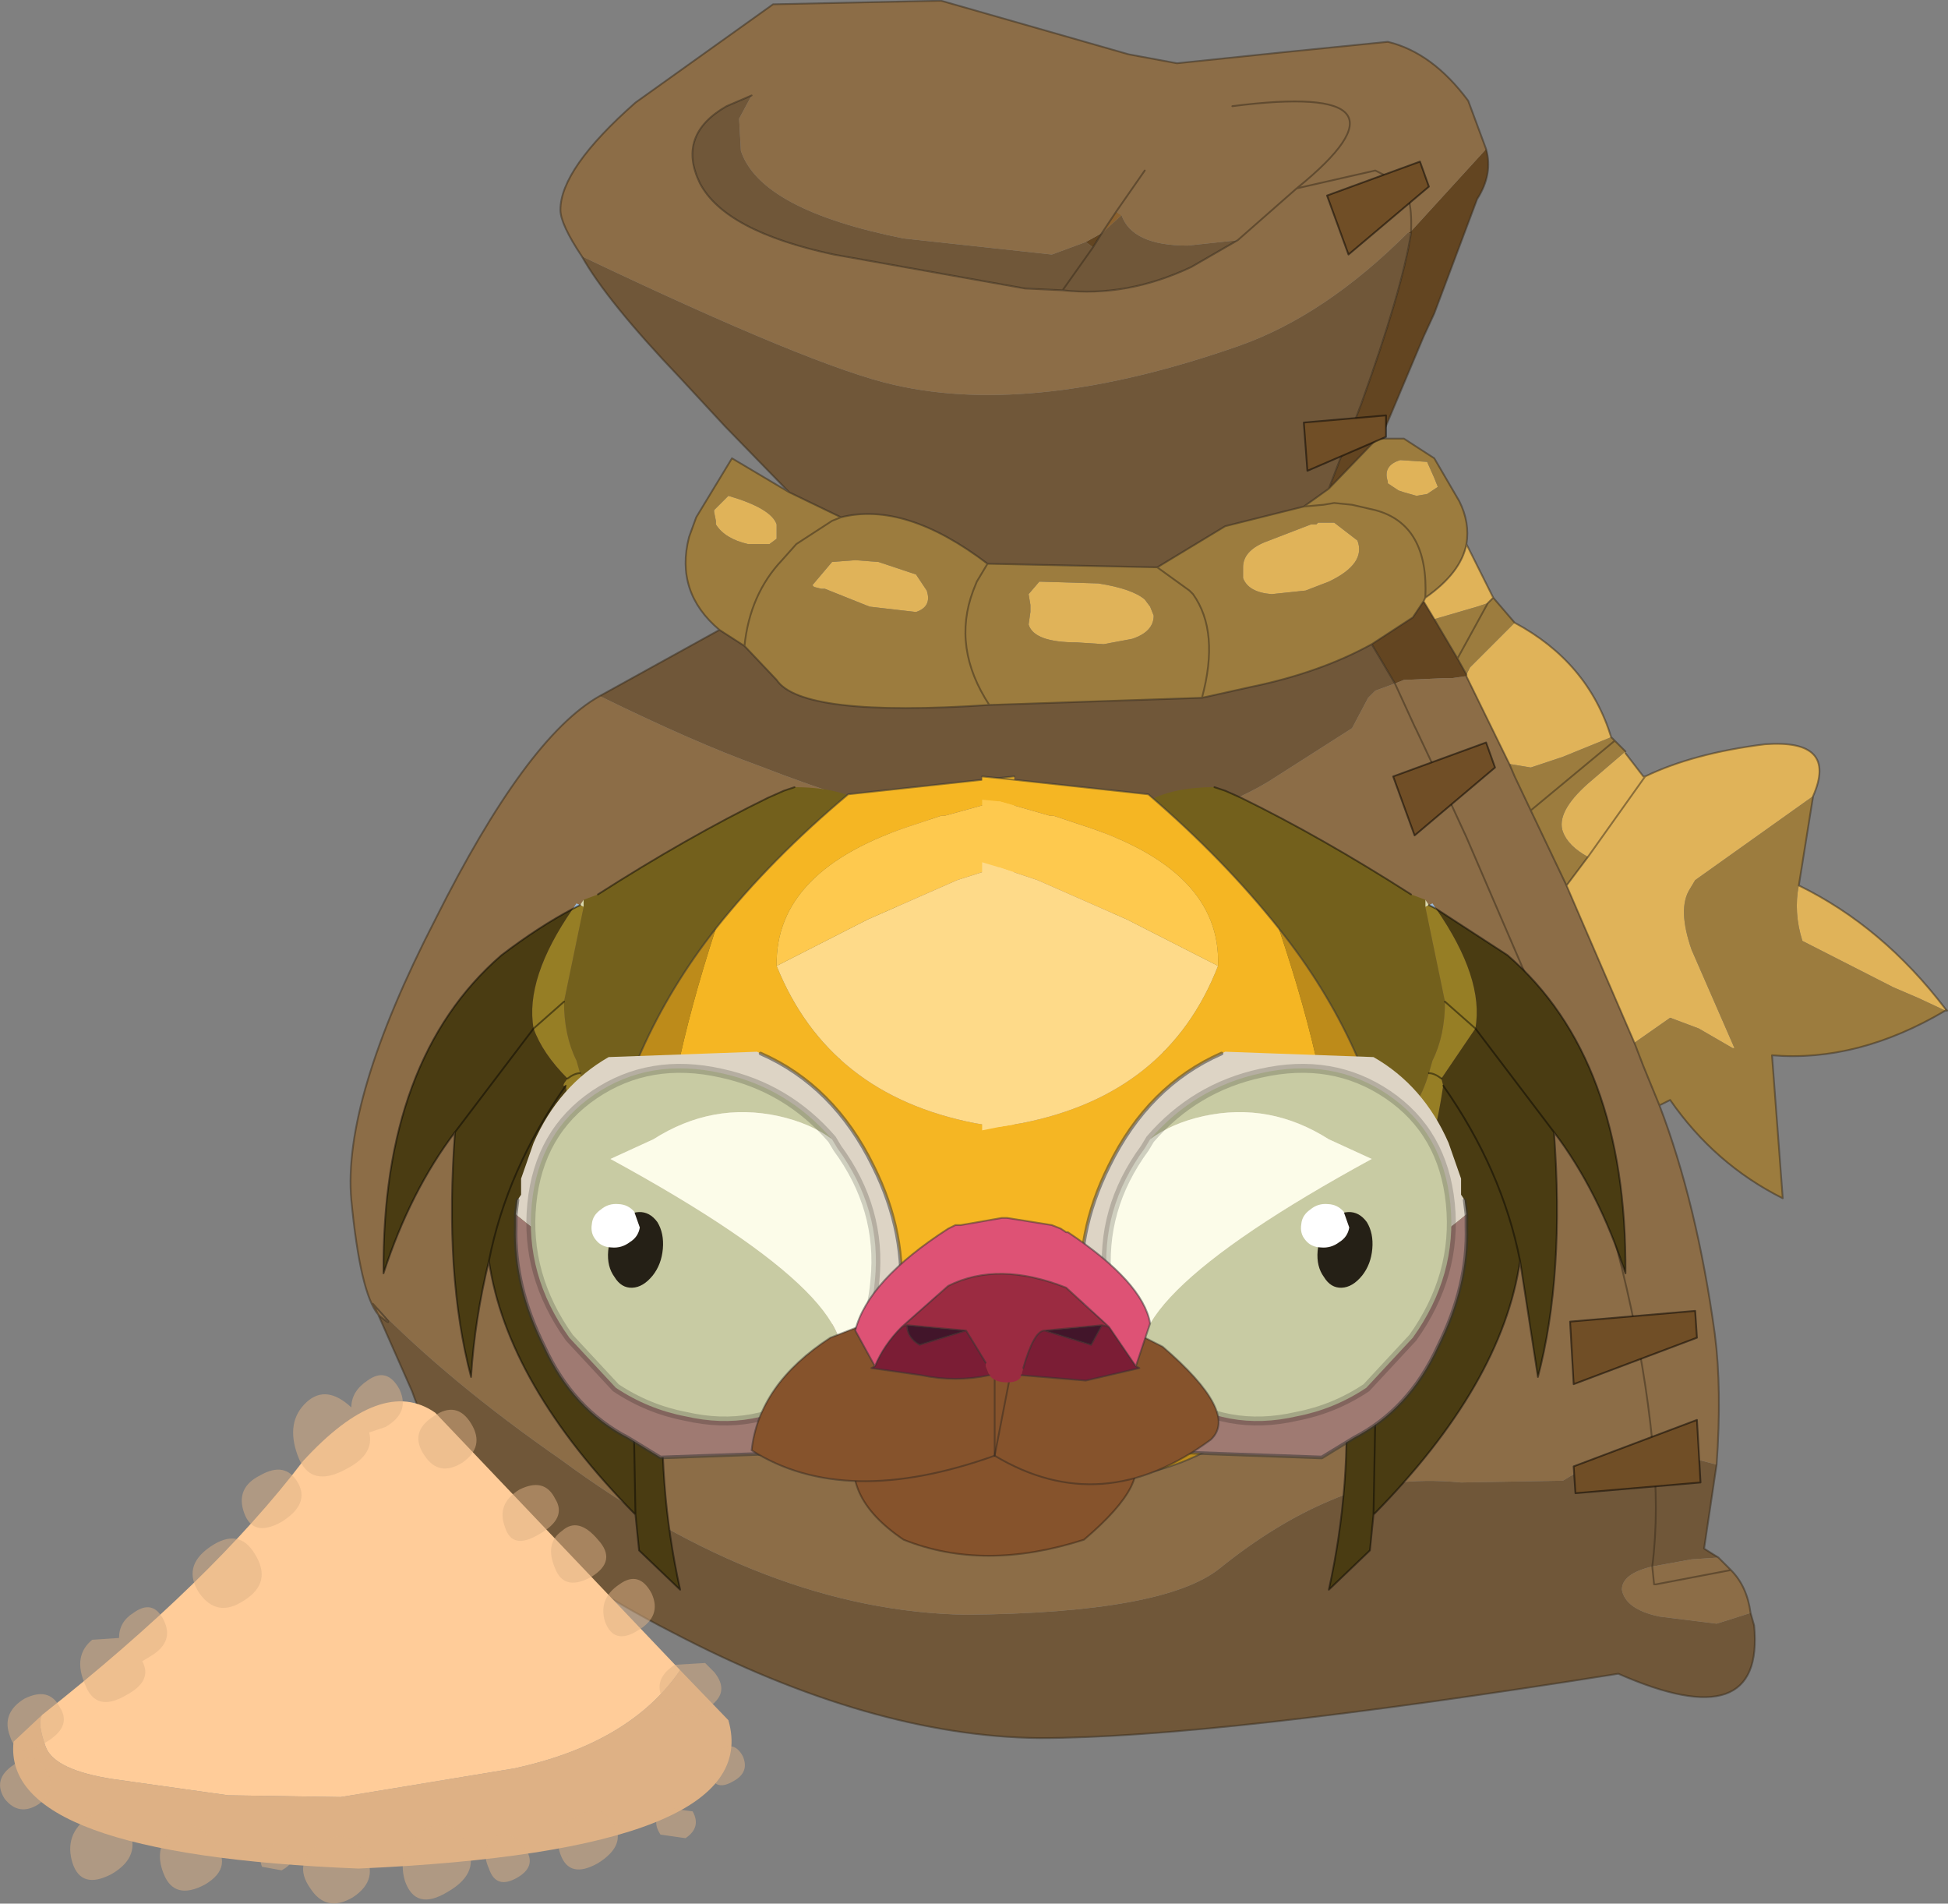 <svg viewBox="0 0 54.504 53.251" xmlns="http://www.w3.org/2000/svg" xmlns:xlink="http://www.w3.org/1999/xlink"><rect x="0" y="0" width="54.504" height="53.251" fill="#808080" stroke="none"/><g transform="translate(-373.02 -273.98)"><use transform="translate(373 273.65)" width="54.5" height="53.6" xlink:href="#a"/><use transform="translate(383.75 295.7)" width="34.75" height="22.75" xlink:href="#b"/><use transform="matrix(-.437 .017 -.033 .378 411.53 307.61)" width="4.7" height="6.25" xlink:href="#c"/><use transform="translate(387.4 303)" width="10.9" height="12.2" xlink:href="#d"/><use transform="matrix(-.437 .017 -.033 .378 391.68 307.61)" width="4.7" height="6.25" xlink:href="#c"/><use transform="translate(394.05 308.05)" width="13.05" height="9.45" xlink:href="#e"/></g><defs><g id="f"><path d="m12.1-14.05.75 1.5-.15.15-.3.1-1.2.35-.3-.5.05-.1q1-.7 1.15-1.5m1.35 2.2q2.05 1.1 2.7 3.2l-1.35.55-.9.3-.6-.1-1.2-2.45v-.05l.1-.2 1.25-1.25m3.1 3.6v.05l.5.65h.05q1.35-.65 3.35-.9Q22.5-8.6 21.8-7l-3.3 2.35-.15.25q-.35.55.05 1.7L19.6.05h-.05L18.6-.5l-.8-.3-1 .7-1.9-4.4.6-.8q-.55-.3-.7-.7-.2-.55.7-1.35l1.05-.9M21.4-4.5q2.35 1.15 4.1 3.45V-1l-.75-.35-.7-.3-2.55-1.3q-.25-.8-.1-1.55M11-16.35l.2.45.1.25-.3.2-.3.05-.35-.1-.15-.05-.3-.2v-.05q-.15-.45.35-.6l.75.05M5.85-13.3v-.1q0-.45.6-.7l1.3-.5h.15l.05-.05h.45l.65.5q.25.65-.8 1.15l-.65.25-.95.1q-.65-.05-.8-.45v-.2m-5.7.3 1.65.05q.95.15 1.3.45l.15.2.1.25q0 .45-.6.65l-.8.15-.75-.05q-1.2 0-1.35-.5l.05-.35v-.2l-.05-.3.3-.35M17.1-7.55 15.5-5.3l1.6-2.25m-26-7.05v-.1l-.05-.25V-15l.4-.4q1.2.35 1.35.8v.4l-.2.15H-8q-.65-.15-.9-.55m2.95 1.8-.2-.05-.05-.05.55-.65.65-.05.65.05 1.05.35.3.45q.15.45-.3.6l-1.3-.15-1.25-.5h-.1" fill="#e0b359" fill-rule="evenodd" transform="translate(28.95 29.6)"/><path d="M9.7-17h.65l.85.55.7 1.2q.3.6.2 1.2-.15.8-1.15 1.5l-.05.1-.3.45-1.15.75q-1.45.8-3.4 1.2l-1.35.3q.5-1.85-.25-2.9l-.1-.1-.9-.65.9.65.1.1q.75 1.05.25 2.9l-5.95.2q-5.25.35-5.95-.7l-.9-.95q.15-1.45 1.05-2.4l.4-.45 1-.65.25-.1-.25.1-1 .65-.4.45q-.9.95-1.05 2.4l-.7-.45q-1.25-1.05-.85-2.6l.2-.55 1-1.65 1.6.95 1.45.7q1.8-.45 4.1 1.3l4.75.1 1.9-1.15 2.2-.55.55-.05.3-.05.5.05.65.15q1.5.4 1.4 2.45.1-2.05-1.4-2.45l-.65-.15-.5-.05-.3.05-.55.05.7-.5L9.6-17h.1m3.15 4.45.6.7-1.25 1.25-.1.2-.25-.45-.65-1.1 1.2-.35.3-.1.15-.15m3.3 3.9.4.4-1.05.9q-.9.8-.7 1.35.15.4.7.7l-.6.8-1-2.1-.45-.95-.15-.35.6.1.9-.3 1.35-.55M21.8-7l-.4 2.5q-.15.75.1 1.55l2.55 1.3.7.3.75.35v-.05l.05.05h-.05Q23.05.45 20.65.25l.3 4q-1.9-.95-3.15-2.75l-.3.15-.45-1.1-.25-.65 1-.7.8.3.95.55h.05L18.4-2.7q-.4-1.15-.05-1.7l.15-.25L21.8-7M11-16.35l-.75-.05q-.5.15-.35.6v.05l.3.2.15.05.35.1.3-.05.3-.2-.1-.25-.2-.45M.15-13l-.3.35.05.3v.2l-.05.35q.15.5 1.35.5l.75.05.8-.15q.6-.2.6-.65l-.1-.25-.15-.2q-.35-.3-1.3-.45L.15-13m5.7-.3v.2q.15.4.8.45l.95-.1.65-.25q1.05-.5.8-1.15l-.65-.5h-.45l-.05.05h-.15l-1.3.5q-.6.25-.6.7v.1m10.4 4.75L13.9-6.6l2.35-1.95m-4.4-2.3.85-1.55-.85 1.55M-8.9-14.6q.25.4.9.55h.6l.2-.15v-.4q-.15-.45-1.35-.8l-.4.4v.05l.05.25v.1m2.95 1.8h.1l1.25.5 1.3.15q.45-.15.3-.6l-.3-.45-1.05-.35-.65-.05-.65.05-.55.65.05.05.2.05m4.65-.7-.3.5-.1.25q-.6 1.6.45 3.2-1.05-1.6-.45-3.2l.1-.25.3-.5" fill="#9c7c3e" fill-rule="evenodd" transform="translate(28.95 29.6)"/><path d="M12.65-25.1q.2.7-.25 1.4l-1.2 3.2-.3.65L9.7-17h-.1l-1.35 1.4.9-2.35q1.15-3.2 1.4-4.8v-.05l2.1-2.3m-2.2 2.35.1-.05v.05h-.1m-9 .25.45-.25-.25.4-.2-.15m8 11.25L10.6-12l.3-.45.3.5.65 1.1.25.45v.05h-.05l-.35.05h-.2l-1.15.05-.25.1-.65-1.1" fill="#634521" fill-rule="evenodd" transform="translate(28.95 29.6)"/><path d="m19.1 11.7-.35 2.35.4.25-.75.05-1.1.2q-.85.2-.85.65.1.55 1.05.75l1.6.2.95-.3.1.35q.3 3.15-3.8 1.35Q5 19.35.15 19.35q-4.7-.05-10.25-2.95-6.05-3.1-7.3-6.75l-.95-2.15.05.05q.55.45-.2-.35 2.15 2.2 5.25 4.35Q-7.5 15.8-1.9 15.9q5.55-.05 7.1-1.3t3.1-1.9q1.6-.7 3.65-.5l2.85-.05q.7-.45 2.3-1.1l.2.1q.3 0 .85.3l.95.25M-12.15-9.8l3.35-1.85.7.45.9.95q.7 1.05 5.95.7l5.95-.2 1.35-.3q1.95-.4 3.4-1.2l.65 1.1-.55.2-.2.2-.45.85-2.35 1.5q-2 1.2-5.2 1.5-3.25.3-9.05-1.95-1.8-.65-4.45-1.95m5.3-5.7-1.8-1.85-1.25-1.35q-2.05-2.15-2.75-3.4 6.5 3.1 8.75 3.6 3.95.9 9.65-1.1 2.4-.85 4.7-3.15h.1q-.25 1.6-1.4 4.8l-.9 2.35-.7.5-2.2.55-1.9 1.15-4.75-.1q-2.3-1.75-4.1-1.3l-1.45-.7M5.7-22.55l-1.3.75q-1.8.85-3.6.65l-1.05-.05-5.35-.95q-3.05-.65-3.75-2-.65-1.35.75-2.15l.7-.3-.35.65.05.9q.55 1.65 4.55 2.45l4.15.45.95-.35.2.15-.85 1.2.85-1.2.25-.4.55-.5q.3.85 1.85.85l1.4-.15m11.6 37.1q.2-1.6 0-3.4.2 1.8 0 3.4" fill="#705739" fill-rule="evenodd" transform="translate(28.95 29.6)"/><path d="m1.9-22.75.4-.6.15.1-.55.5m15.2 33.8h.2v.1l-.2-.1" fill="#8c622f" fill-rule="evenodd" transform="translate(28.95 29.6)"/><path d="M-12.65-22.1q-.6-.9-.6-1.3 0-1.15 2.1-3l3.85-2.75 4.7-.1 5.25 1.5L4-27.5l2.9-.3 3-.3q1.25.3 2.25 1.65l.5 1.35-2.1 2.3-.1.05q-2.3 2.3-4.7 3.15-5.7 2-9.65 1.1-2.25-.5-8.75-3.6M17.5 1.65q1.05 2.75 1.55 6.4.2 1.55.05 3.65l-.95-.25q-.55-.3-.85-.3v-.1Q16.9 7 15.25 2.1l-.3-.95L13.8-1.9l-1.7-3.95-.6-1.3-.8-1.7-.05-.1-.55-1.2.25-.1 1.15-.05h.2l.35-.05h.05l1.2 2.45.15.35.45.95 1 2.1 1.9 4.4.25.65.45 1.1m1.65 12.65.35.35q.45.45.55 1.2l-.95.3-1.6-.2q-.95-.2-1.05-.75 0-.45.85-.65l1.1-.2.75-.05m-37.5-6.8q-.5-.6-.75-3.2-.25-2.8 2.35-7.85 2.55-5.1 4.6-6.25Q-9.5-8.5-7.7-7.85-1.9-5.6 1.35-5.9q3.2-.3 5.2-1.5L8.9-8.9l.45-.85.2-.2.55-.2.55 1.2.05.1.8 1.7.6 1.3 1.7 3.95 1.15 3.05.3.95Q16.9 7 17.3 11.05h-.2q-1.6.65-2.3 1.1l-2.85.05q-2.05-.2-3.65.5-1.55.65-3.1 1.9t-7.1 1.3q-5.6-.1-11.35-4.35-3.1-2.15-5.25-4.35l.15.3-.15-.3q.75.8.2.35l-.05-.05M5.7-22.55 7.35-24l2.2-.5.6.3q.45.25.4 1.4.05-1.15-.4-1.4l-.6-.3-2.2.5-1.65 1.45-1.4.15q-1.55 0-1.85-.85l-.15-.1-.4.6-.45.25-.95.35-4.15-.45q-4-.8-4.55-2.45l-.05-.9.35-.65-.7.3q-1.4.8-.75 2.15.7 1.35 3.75 2l5.35.95 1.05.05q1.8.2 3.6-.65l1.3-.75M3.1-24.5l-.8 1.15.8-1.15m2.45-1.8q5.5-.7 1.8 2.3 3.7-3-1.8-2.3M19.5 14.65l-2.1.4h-.05l-.05-.5.05.5h.05l2.1-.4" fill="#8c6d47" fill-rule="evenodd" transform="translate(28.95 29.6)"/><path d="M16.3 7.5q-.6-.9-.6-1.3 0-1.15 2.1-3L21.65.45l4.7-.1 5.25 1.5 1.35.25 2.9-.3 3-.3q1.25.3 2.25 1.65l.5 1.35q.2.7-.25 1.4l-1.2 3.2-.3.65-1.2 2.85h.65l.85.55.7 1.2q.3.6.2 1.2l.75 1.5.6.7q2.05 1.1 2.7 3.2l.4.4m0 .05.5.65h.05q1.35-.65 3.35-.9 2.05-.15 1.35 1.45l-.4 2.5q2.35 1.15 4.1 3.45l.05.05h-.05Q52 30.05 49.6 29.85l.3 4q-1.9-.95-3.15-2.75l-.3.15Q47.5 34 48 37.65q.2 1.55.05 3.65l-.35 2.35.4.25.35.35q.45.45.55 1.2l.1.35q.3 3.15-3.8 1.35-11.35 1.8-16.2 1.8-4.7-.05-10.25-2.95-6.05-3.1-7.3-6.75l-.95-2.15q-.5-.6-.75-3.2-.25-2.8 2.35-7.85 2.55-5.1 4.6-6.25l3.35-1.85q-1.25-1.05-.85-2.6l.2-.55 1-1.65 1.6.95-1.8-1.85-1.25-1.35Q17 8.75 16.3 7.5m23.2-.7q.05-1.15-.4-1.4l-.6-.3-2.2.5-1.65 1.45-1.3.75q-1.8.85-3.6.65L28.7 8.4l-5.35-.95q-3.05-.65-3.75-2-.65-1.35.75-2.15l.7-.3m9.8 3.85.4-.6.8-1.15m7.45 1.75V6.8m0 .05q-.25 1.6-1.4 4.8L37.2 14l1.35-1.4h.1m1.25 4.45q1-.7 1.15-1.5m-1.2 1.6.05-.1Q40 15 38.5 14.6l-.65-.15-.5-.05-.3.05-.55.05-2.2.55-1.9 1.15.9.65.1.1q.75 1.05.25 2.9l1.35-.3q1.95-.4 3.4-1.2l1.15-.75.3-.45.3.5m1.5-.45.15-.15m-11.2-9.8.25-.4m-1.1 1.6.85-1.2M37.2 14l-.7.5m2.55 4.95-.65-1.1m2.65.9v-.05l-.25-.45-.65-1.1m4.3 6.65 1.6-2.25m.2 18.6q-.4-4.05-2.05-8.95l-.3-.95-1.15-3.05-1.7-3.95-.6-1.3-.8-1.7-.05-.1-.55-1.2m3.2 2.25.15.35.45.95 2.35-1.95m-2.95.65-1.2-2.45m4.7 10.25.25.65.45 1.1m-2.6-6.15.6-.8m1.3 5.2-1.9-4.4-1-2.1m-1.2-5.8-.85 1.55M36.3 5.6q3.7-3-1.8-2.3M20.85 18.4Q21 16.95 21.9 16l.4-.45 1-.65.25-.1-1.45-.7m5.6 5.95q-1.05-1.6-.45-3.2l.1-.25.3-.5q-2.3-1.75-4.1-1.3m-2.7 3.6.9.95q.7 1.05 5.95.7l5.95-.2m-13.5-1.9.7.45m-10.4 18.4.15.3.05.05q.55.45-.2-.35m35.8 3.85v.1q.2 1.8 0 3.4l.05.5h.05l2.1-.4M32.4 16.2l-4.75-.1" fill="none" stroke="#362a1b" stroke-linecap="round" stroke-linejoin="round" stroke-opacity=".502" stroke-width=".05"/><path d="m15.1 11.75 3.45-1.3.1 1.75-3.5.3-.05-.75" fill="#704e26" fill-rule="evenodd" transform="translate(28.95 29.6)"/><path d="m44.05 41.35.05.75 3.5-.3-.1-1.75z" fill="none" stroke="#000" stroke-linecap="round" stroke-linejoin="round" stroke-opacity=".502" stroke-width=".05"/><path d="m18.55 8.15-3.45 1.3L15 7.7l3.5-.3.05.75" fill="#704e26" fill-rule="evenodd" transform="translate(28.95 29.6)"/><path d="m47.5 37.75-.05-.75-3.5.3.1 1.75z" fill="none" stroke="#000" stroke-linecap="round" stroke-linejoin="round" stroke-opacity=".502" stroke-width=".05"/><path d="m12.9-7.8-2.25 1.9-.6-1.65 2.6-.95.25.7" fill="#704e26" fill-rule="evenodd" transform="translate(28.95 29.6)"/><path d="m41.85 21.8-.25-.7-2.6.95.6 1.65z" fill="none" stroke="#000" stroke-linecap="round" stroke-linejoin="round" stroke-opacity=".502" stroke-width=".05"/><path d="m9.85-17.05-2.2.95-.1-1.35 2.3-.2v.6" fill="#704e26" fill-rule="evenodd" transform="translate(28.95 29.6)"/><path d="M38.8 12.55v-.6l-2.3.2.1 1.35z" fill="none" stroke="#000" stroke-linecap="round" stroke-linejoin="round" stroke-opacity=".502" stroke-width=".05"/><path d="m11.05-24.05-2.25 1.9-.6-1.65 2.6-.95.25.7" fill="#704e26" fill-rule="evenodd" transform="translate(28.95 29.6)"/><path d="m40 5.55-.25-.7-2.6.95.6 1.65z" fill="none" stroke="#000" stroke-linecap="round" stroke-linejoin="round" stroke-opacity=".502" stroke-width=".05"/><path d="M-27.75 18.7q-.15.2.1.9.25.65 1.9.9l3.2.45 3.15.05 4.85-.8q3.25-.7 4.65-2.75l1.35 1.4Q-7.5 22.5-18.9 23q-10-.4-9.65-3.55l.8-.75" fill="#deb185" fill-rule="evenodd" transform="translate(28.95 29.6)"/><path d="M-9.9 17.45q-1.4 2.05-4.65 2.75l-4.85.8-3.15-.05-3.2-.45q-1.65-.25-1.9-.9-.25-.7-.1-.9 4.75-3.75 7.3-7.1 2.2-2.4 3.7-1.35l6.85 7.2" fill="#fc9" fill-rule="evenodd" transform="translate(28.95 29.6)"/><path d="M-8.95 17.5q.45.55-.1.95l-.2.15q-.65.4-1.05-.2-.45-.65.25-1.1l.85-.05.25.25m-3.45-2.65q-.75.4-1-.25-.3-.7.2-1.05.45-.4 1 .25.55.6-.2 1.05m1.7.45q.3.65-.4 1.05-.65.4-.9-.25-.2-.65.4-1.05.55-.4.9.25m-4.1-1.85q-.25-.65.4-1.05.7-.35 1 .25.35.55-.45 1-.75.45-.95-.2m4.5 7.85.75.1q.25.45-.2.75l-.7-.1q-.3-.45.15-.75m-2.95 1.3q-.25-.7.45-1.05.7-.4 1.05.2t-.45 1.1q-.8.45-1.05-.25m-1.05-.25q.45.55-.15.9t-.8-.25q-.25-.55.15-.85.35-.3.8.2m5.25-1.95q-.15-.45.25-.7.4-.3.65.15.2.45-.25.7-.5.3-.65-.15m-11.55-8.2q.35.6-.45 1.1-.8.45-1.05-.25t.45-1.05q.7-.4 1.05.2m.25-2.25q.55-.5 1.25.15 0-.45.45-.75.55-.4.9.25.3.65-.4 1.05l-.45.15q.15.6-.6 1-1.05.6-1.4-.35t.25-1.5m3.3 1.5q-.45-.65.25-1.1.65-.45 1.05.2t-.25 1.1q-.65.4-1.05-.2m-9.3 5.15.75-.05q0-.45.4-.7.55-.4.85.2t-.35 1l-.25.15q.3.55-.45.95-.85.5-1.15-.3-.35-.8.2-1.25m-.9 1.9q.35.55-.45 1-.75.45-.95-.2-.25-.65.4-1.05.7-.35 1 .25m.35 4.35q-.25-.8.45-1.3.7-.45 1.1.3.4.8-.45 1.3-.85.45-1.1-.3m-1.9-1.8q-.35-.55.25-.95.55-.45.9.15.35.55-.2.95-.55.35-.95-.15m5.75-7.05q.8-.55 1.25.2.5.8-.3 1.3-.75.5-1.25-.2-.5-.75.3-1.3m1.45 8.95q-.15-.4.25-.6.35-.2.55.15.2.3-.25.55l-.55-.1m-2.75.2q-.3-.75.25-1.2.5-.45 1.1.25.65.75-.2 1.25-.85.45-1.15-.3m6.75.2q-.25-.85.5-1.4.75-.5 1.2.35.45.8-.5 1.35-.9.55-1.2-.3m-1.15-.8q.45.75-.3 1.25-.75.45-1.2-.25-.5-.7.25-1.25.75-.5 1.25.25" fill="#deb185" fill-opacity=".502" fill-rule="evenodd" transform="translate(28.95 29.6)"/></g><g id="b"><path d="m413 299.3.1-.05.1.15-.2-.1" fill="#9dbad8" fill-rule="evenodd" transform="translate(-383.75 -295.7)"/><path d="m412.9 299.15.1.15-.1.05v-.2" fill="#dbdaaf" fill-rule="evenodd" transform="translate(-383.75 -295.7)"/><path d="M407.8 306.1v-.3q.65.3 1.15-.85l.15.35q.1 1.35-1.3.8m5.2-6.8.2.1q1.35 1.95 1.1 3.35l-.85-.75.85.75-.95 1.4.05.2q-.5 3.4-1.8 3.8-.7.3-1.6-.5l-.3-.35-.1-.35q2.8-.85 3.4-2.95l.1-.35q.35-.7.35-1.65l-.55-2.65.1-.05m.35 4.85q-.2-.15-.35-.15.15 0 .35.15" fill="#967e25" fill-rule="evenodd" transform="translate(-383.75 -295.7)"/><path d="m407 296 .3.1.45.2q2.25 1.1 4.75 2.7l.4.15v.2l.55 2.65q0 .95-.35 1.65l-.1.35q-.6 2.1-3.4 2.95l-.5-1.65-.15-.35q-.5 1.15-1.15.85h-.1l-.25-.1v-.05l-1.3-1.55-.2-.2-.55-.75q-.55-1-.65-1.8-.6-1.5-.65-2.65-.15-2.7 2.9-2.7m1.55 7.8q.4.55.4 1.15 0-.6-.4-1.15" fill="#73601c" fill-rule="evenodd" transform="translate(-383.75 -295.7)"/><path d="m413.2 299.4 2 1.3q3.35 2.9 3.3 8.9-.75-2.3-2-3.95.3 4-.45 6.85l-.5-3.25q-.5 3.45-4.1 7.1l-.1 1-1.15 1.1q.65-2.95.45-5.95l-.1-.6q-.85-3.3-2.75-5.8 1.4.55 1.3-.8l.5 1.65.1.35.3.35.55 4.25-.55-4.25q.9.8 1.6.5 1.3-.4 1.8-3.8l-.05-.2.95-1.4q.25-1.4-1.1-3.35m3.3 6.25-2.2-2.9 2.2 2.9m-.95 3.6q-.5-2.55-2.15-4.9 1.65 2.35 2.15 4.9m-4.1 7.1.15-8.2-.15 8.2" fill="#4a3c12" fill-rule="evenodd" transform="translate(-383.75 -295.7)"/><path d="m23.25.3.3.1.45.2q2.25 1.1 4.75 2.7m.7.4 2 1.3q3.35 2.9 3.3 8.9-.75-2.3-2-3.95.3 4-.45 6.85l-.5-3.25q-.5 3.45-4.1 7.1l-.1 1-1.15 1.1q.65-2.95.45-5.95l-.1-.6q-.85-3.3-2.75-5.8v-.3h-.1l-.25-.1v-.05L22.4 8.4m-.2-.2-.55-.75q-.55-1-.65-1.8-.6-1.5-.65-2.65m8.9.6.2.1m1.1 3.35 2.2 2.9M29.7 6.3l.85.75m-.9 1.6q1.65 2.35 2.15 4.9M29.25 8.3q.15 0 .35.15m-1.75 4-.15 8.2m-1.75-9.05-.1-.35-.5-1.65-.15-.35q0-.6-.4-1.15m1.45 3.85.55 4.25" fill="none" stroke="#000" stroke-linecap="round" stroke-linejoin="round" stroke-opacity=".451" stroke-width=".05"/><path d="m389.25 299.3-.1-.05-.1.15.2-.1" fill="#9dbad8" fill-rule="evenodd" transform="translate(-383.75 -295.7)"/><path d="m389.35 299.15-.1.15.1.05v-.2" fill="#dbdaaf" fill-rule="evenodd" transform="translate(-383.75 -295.7)"/><path d="M394.45 306.1v-.3q-.65.3-1.15-.85l-.15.35q-.1 1.35 1.3.8m-5.2-6.8-.2.1q-1.35 1.95-1.1 3.35l.85-.75-.85.75q.25.7.95 1.4-.2.25-.05.2.5 3.4 1.8 3.8.7.3 1.6-.5l.3-.35.1-.35q-2.8-.85-3.4-2.95l-.1-.35q-.35-.7-.35-1.65l.55-2.65-.1-.05m0 4.7q-.15 0-.35.15.2-.15.35-.15" fill="#967e25" fill-rule="evenodd" transform="translate(-383.75 -295.7)"/><path d="m395.25 296-.3.1-.45.2q-2.25 1.1-4.75 2.7l-.4.15v.2l-.55 2.65q0 .95.35 1.65l.1.35q.6 2.1 3.4 2.95l.5-1.65.15-.35q.5 1.15 1.15.85h.1l.25-.1v-.05l1.3-1.55q0-.25.2-.2l.55-.75.65-1.8q.6-1.5.65-2.65.15-2.7-2.9-2.7m-1.55 7.8q-.4.55-.4 1.15 0-.6.4-1.15" fill="#73601c" fill-rule="evenodd" transform="translate(-383.75 -295.7)"/><path d="M389.05 299.4q-.95.5-2 1.3-3.35 2.9-3.3 8.9.75-2.3 2-3.95-.3 4 .45 6.85.1-1.6.5-3.25.5 3.45 4.1 7.1l.1 1 1.15 1.1q-.65-2.95-.45-5.95l.1-.6q.85-3.3 2.75-5.8-1.4.55-1.3-.8l-.5 1.65-.1.35-.3.35q-.9.8-1.6.5-1.3-.4-1.8-3.8-.15.05.05-.2-.7-.7-.95-1.4-.25-1.4 1.1-3.35m-3.3 6.25 2.2-2.9-2.2 2.9m.95 3.6q.5-2.55 2.15-4.9-1.65 2.35-2.15 4.9m4.1 7.1-.15-8.2.15 8.2m.9-4.45.55-4.25-.55 4.25" fill="#4a3c12" fill-rule="evenodd" transform="translate(-383.75 -295.7)"/><path d="m11.5.3-.3.1-.45.2Q8.5 1.7 6 3.3m-.7.4q-.95.5-2 1.3Q-.05 7.9 0 13.9q.75-2.3 2-3.95-.3 4 .45 6.85.1-1.6.5-3.25.5 3.45 4.1 7.1l.1 1 1.15 1.1q-.65-2.95-.45-5.95l.1-.6q.85-3.3 2.75-5.8v-.3h.1l.25-.1v-.05l1.3-1.55m.2-.2.55-.75.65-1.8q.6-1.5.65-2.65m-8.9.6-.2.1M4.2 7.05 2 9.95M5.05 6.3l-.85.75m.9 1.6Q3.45 11 2.95 13.55m2.2-5.1q.2-.15.35-.15m3.4 2.95-.1.35m.6-2 .15-.35q0-.6.4-1.15M9.4 9.6l-.5 1.65m-.4.7-.55 4.25M6.9 12.45l.15 8.2" fill="none" stroke="#000" stroke-linecap="round" stroke-linejoin="round" stroke-opacity=".451" stroke-width=".05"/><path d="M394.75 301q1.45 3.6 5.55 4.4l.6.1.5.1v5.2l-.95.2-1.6 2.05q-5.2-.35-7.3-5.8.05-2.85 1.5-7.3 1.55-1.95 3.7-3.75l4.15-.45.5-.05v.65l-.5.05-1.45.4h-.1l-.75.25q-3.9 1.25-3.85 3.95" fill="#f5b623" fill-rule="evenodd" transform="translate(-383.75 -295.7)"/><path d="M394.75 301q-.05-2.7 3.85-3.95l.75-.25h.1l1.45-.4.5-.05v1.75l-.5.15-1.1.35-2.5 1.1-2.55 1.3" fill="#fec94e" fill-rule="evenodd" transform="translate(-383.75 -295.7)"/><path d="m401.4 305.6-.5-.1-.6-.1q-4.1-.8-5.55-4.4l2.55-1.3 2.5-1.1 1.1-.35.5-.15v7.5" fill="#feda89" fill-rule="evenodd" transform="translate(-383.75 -295.7)"/><path d="M393.05 299.95q-1.45 4.45-1.5 7.3 2.1 5.45 7.3 5.8l1.6-2.05.95-.2v3.1l-.5 1.55-2.65-.1q-5.65-.1-8.4-8.25.65-3.9 3.2-7.15" fill="#bd8b1a" fill-rule="evenodd" transform="translate(-383.75 -295.7)"/><path d="m400.9 315.45.5-1.55v1.45l-.5.1" fill="#d49c1d" fill-rule="evenodd" transform="translate(-383.75 -295.7)"/><path d="m17.65 0-.5.05L13 .5q-2.15 1.8-3.7 3.75m7.85 15.5-2.65-.1q-5.65-.1-8.4-8.25.65-3.9 3.2-7.15m8.35 15.4-.5.1" fill="none" stroke="#333" stroke-linecap="round" stroke-linejoin="round" stroke-opacity=".498" stroke-width=".05"/><path d="m400.5 295.7.5.05 4.15.45q2.1 1.8 3.65 3.75 1.5 4.45 1.55 7.3-2.15 5.45-7.3 5.8L401.4 311l-.9-.2v-5.2l.5-.1.6-.1q4.1-.8 5.5-4.4.1-2.7-3.85-3.95l-.75-.25h-.1l-1.4-.4-.5-.05v-.65" fill="#f5b623" fill-rule="evenodd" transform="translate(-383.75 -295.7)"/><path d="M400.5 298.1v-1.75l.5.05 1.4.4h.1l.75.25q3.95 1.25 3.85 3.95l-2.55-1.3-2.5-1.1-1.05-.35-.5-.15" fill="#fec94e" fill-rule="evenodd" transform="translate(-383.75 -295.7)"/><path d="M400.5 305.6v-7.5l.5.15 1.05.35 2.5 1.1 2.55 1.3q-1.4 3.6-5.5 4.4l-.6.1-.5.1" fill="#feda89" fill-rule="evenodd" transform="translate(-383.75 -295.7)"/><path d="M408.8 299.95q2.6 3.25 3.25 7.15-2.75 8.15-8.4 8.25l-2.65.1-.5-1.55v-3.1l.9.2 1.65 2.05q5.15-.35 7.3-5.8-.05-2.85-1.55-7.3" fill="#bd8b1a" fill-rule="evenodd" transform="translate(-383.75 -295.7)"/><path d="m401 315.45-.5-.1v-1.45l.5 1.55" fill="#d49c1d" fill-rule="evenodd" transform="translate(-383.75 -295.7)"/><path d="m16.75 0 .5.05L21.4.5q2.1 1.8 3.65 3.75 2.6 3.25 3.25 7.15-2.75 8.15-8.4 8.25l-2.65.1-.5-.1" fill="none" stroke="#333" stroke-linecap="round" stroke-linejoin="round" stroke-opacity=".498" stroke-width=".05"/><path d="m403.3 310.6.05.2v-.1l-.05-.1" fill="#dbd2ab" fill-rule="evenodd" transform="translate(-383.75 -295.7)"/><path d="M403.35 310.8v.1l.05.35.25.7q.15.6.65 1.15l.65.95.9.55 4.15.15.9-.55q1.55-.8 2.35-2.55.85-1.7.8-3.35v-.35q-5.05 4.2-10.7 2.75v.1" fill="#9f7a72" fill-rule="evenodd" transform="translate(-383.75 -295.7)"/><path d="m414 307.55-.1-.15v-.45l-.35-1q-.7-1.6-2.1-2.4l-4.15-.15-.1.05q-2.05.9-3.15 3.15-.95 1.9-.75 3.85v.15l.05.1q5.65 1.45 10.7-2.75l-.05-.4" fill="#ddd4c5" fill-rule="evenodd" transform="translate(-383.75 -295.7)"/><path d="M23.45 7.75q-2.05.9-3.15 3.15-.95 1.9-.75 3.85v.15l.05.2v.1l.05.35.25.7q.15.6.65 1.15l.65.95.9.55 4.15.15.9-.55q1.55-.8 2.35-2.55.85-1.7.8-3.35v-.35l-.05-.4" fill="none" stroke="#333" stroke-linecap="round" stroke-linejoin="round" stroke-opacity=".498" stroke-width=".1"/><path d="M405.2 305.85q.6-.45 1.5-.65 1.85-.4 3.5.65l1.2.55q-7.8 4.25-6.2 6.2l.3.25.25.1q1.6 1.1 3.55.65 1.05-.2 1.95-.8l1.3-1.4q1.25-1.75 1.05-3.75t-1.75-3.05-3.55-.6q-1.85.4-3.1 1.85" fill="#c8cba3" fill-rule="evenodd" transform="translate(-383.75 -295.7)"/><path d="M405.2 312.6q-1.6-1.95 6.2-6.2l-1.2-.55q-1.65-1.05-3.5-.65-.9.2-1.5.65l-.15.25q-1.25 1.7-1.05 3.7.15 1.7 1.2 2.8" fill="#fcfce9" fill-rule="evenodd" transform="translate(-383.75 -295.7)"/><path d="M21.45 10.15q1.25-1.45 3.1-1.85 2-.45 3.55.6t1.75 3.05-1.05 3.75l-1.3 1.4q-.9.6-1.95.8-1.95.45-3.55-.65l-.25-.1-.3-.25q-1.05-1.1-1.2-2.8-.2-2 1.05-3.7z" fill="none" stroke="#000" stroke-miterlimit="3" stroke-opacity=".18" stroke-width=".25"/></g><g id="g" fill-rule="evenodd"><path d="M1.2-2q.55.85.55 2T1.2 1.95Q.7 2.8 0 2.8t-1.25-.85q-.5-.8-.5-1.95t.5-2Q-.7-2.8 0-2.8t1.2.8" fill="#252016" transform="translate(1.75 3.45)"/><path d="m1.5-1-.4.2L.7-1q-.15-.2-.15-.45L.7-1.9l.4-.2.4.2.2.45-.2.45" fill="#fff" transform="translate(1.75 3.45)"/><path d="M2.6-.85q-.4.55-1.05.6Q.9-.15.4-.6q-.5-.35-.55-1.05l.45-1.2q.45-.55 1.05-.6.65-.1 1.1.35.5.4.5 1.05.05.7-.35 1.2" fill="#fff" transform="translate(1.75 3.45)"/></g><g id="d"><path d="m398.2 310.6-.05.2v-.1l.05-.1" fill="#dbd2ab" fill-rule="evenodd" transform="translate(-387.4 -303)"/><path d="M398.15 310.8v.1l-.05.35-.25.7-.65 1.15-.65.95-.9.55-4.15.15-.9-.55q-1.55-.8-2.35-2.55-.85-1.7-.8-3.35v-.35q5.05 4.2 10.7 2.75v.1" fill="#9f7a72" fill-rule="evenodd" transform="translate(-387.4 -303)"/><path d="m387.5 307.55.1-.15v-.45l.35-1q.7-1.6 2.1-2.4l4.15-.15.1.05q2.05.9 3.15 3.15.95 1.9.75 3.85v.15l-.05.1q-5.65 1.45-10.7-2.75l.05-.4" fill="#ddd4c5" fill-rule="evenodd" transform="translate(-387.4 -303)"/><path d="M6.9.45q2.05.9 3.15 3.15.95 1.9.75 3.85v.15l-.05.2v.1l-.05.35-.25.7-.65 1.15-.65.95-.9.55-4.15.15-.9-.55Q1.65 10.4.85 8.65 0 6.95.05 5.3v-.35l.05-.4" fill="none" stroke="#333" stroke-linecap="round" stroke-linejoin="round" stroke-opacity=".498" stroke-width=".1"/><path d="M396.3 305.85q-.6-.45-1.5-.65-1.85-.4-3.5.65l-1.2.55q7.8 4.25 6.2 6.2l-.3.25-.25.1q-1.6 1.1-3.55.65-1.05-.2-1.95-.8l-1.3-1.4q-1.25-1.75-1.05-3.75t1.75-3.05 3.55-.6q1.85.4 3.1 1.85" fill="#c8cba3" fill-rule="evenodd" transform="translate(-387.4 -303)"/><path d="M396.3 312.6q1.6-1.95-6.2-6.2l1.2-.55q1.65-1.05 3.5-.65.9.2 1.5.65l.15.25q1.25 1.7 1.05 3.7-.15 1.7-1.2 2.8" fill="#fcfce9" fill-rule="evenodd" transform="translate(-387.4 -303)"/><path d="M8.9 2.85Q7.65 1.4 5.8 1q-2-.45-3.55.6T.5 4.65 1.55 8.4l1.3 1.4q.9.6 1.95.8 1.95.45 3.55-.65l.25-.1.3-.25q1.05-1.1 1.2-2.8.2-2-1.05-3.7z" fill="none" stroke="#000" stroke-miterlimit="3" stroke-opacity=".18" stroke-width=".25"/></g><g id="e"><path d="M404.6 314.55q.75.8-1.25 2.5-2.8.9-5.05 0-1.85-1.25-1.25-2.8l7.55.3" fill="#86532c" fill-rule="evenodd" transform="translate(-394.05 -308.05)"/><path d="M3 6.2Q2.4 7.75 4.25 9q2.25.9 5.05 0 2-1.7 1.25-2.5" fill="none" stroke="#000" stroke-linecap="round" stroke-linejoin="round" stroke-opacity=".302" stroke-width=".05"/><path d="M400.85 314.7q-4.2 1.5-6.8-.15.2-1.85 2.2-3.15l3.85-1.5 1.7-.1v.1q.3 0 3.75 1.75 2.15 1.85 1.35 2.6-3.05 2.25-6.05.45v-2.5 2.5" fill="#86532c" fill-rule="evenodd" transform="translate(-394.05 -308.05)"/><path d="M7.75 1.75v.1q.3 0 3.75 1.75 2.15 1.85 1.35 2.6-3.05 2.25-6.05.45v-2.5" fill="none" stroke="#1f1f1f" stroke-linecap="round" stroke-linejoin="round" stroke-opacity=".4" stroke-width=".05"/><path d="M6.8 6.65Q2.6 8.15 0 6.5q.2-1.85 2.2-3.15l3.85-1.5 1.7-.1z" fill="none" stroke="#1f1f1f" stroke-linecap="round" stroke-linejoin="round" stroke-opacity=".4" stroke-width=".05"/><path d="m400.05 311.2-1.3.4q-.35-.2-.35-.55l1.65.15m3.8-.15-.3.55-1.3-.4 1.6-.15" fill="#42152a" fill-rule="evenodd" transform="translate(-394.05 -308.05)"/><path d="m397.5 312.2-.55-1q.35-1.4 2.6-2.85l.2-.1h.15l1.15-.2h.15l1.25.2.25.1.15.1h.05q2.1 1.4 2.3 2.55l-.4 1.2-.75-1.1-1.2-1.1q-1.9-.75-3.3-.05l-1.3 1.15q-.5.5-.75 1.1" fill="#de5275" fill-rule="evenodd" transform="translate(-394.05 -308.05)"/><path d="m398.25 311.1 1.3-1.15q1.4-.7 3.3.05l1.2 1.1-.2-.05-1.6.15q-.3 0-.6 1.05l-.05.2q-.05.2-.4.2t-.5-.2l-.1-.25v-.1l-.55-.9-1.65-.15-.15.05" fill="#9b2b41" fill-rule="evenodd" transform="translate(-394.05 -308.05)"/><path d="M397.5 312.2q.25-.6.75-1.1l.15-.05q0 .35.35.55l1.3-.4.55.9v.1l.1.25q-.95.2-1.9 0l-1.4-.2.1-.05m6.55-1.1.75 1.1.1.05-1.5.35-1.8-.15.05-.2q.3-1.05.6-1.05l1.3.4.3-.55.2.05" fill="#7b1d35" fill-rule="evenodd" transform="translate(-394.05 -308.05)"/><path d="m10.75 4.15.4-1.2Q10.95 1.8 8.85.4H8.8L8.65.3 8.4.2 7.15 0H7L5.85.2H5.7l-.2.1Q3.25 1.75 2.9 3.15l.55 1q.25-.6.75-1.1L5.5 1.9q1.4-.7 3.3.05l1.2 1.1.75 1.1.1.05-1.5.35-1.8-.15m-.9 0q-.95.2-1.9 0l-1.4-.2.1-.05m2.55-1-1.3.4q-.35-.2-.35-.55l-.15.05m4 .1q-.3 0-.6 1.05m-1.05-.15L6 3.15 4.35 3M9.8 3l-.3.55-1.3-.4L9.8 3l.2.05" fill="none" stroke="#333" stroke-linecap="round" stroke-linejoin="round" stroke-opacity=".498" stroke-width=".05"/></g><use width="54.5" height="53.6" xlink:href="#f" id="a"/><use width="4.7" height="6.25" xlink:href="#g" id="c"/></defs></svg>